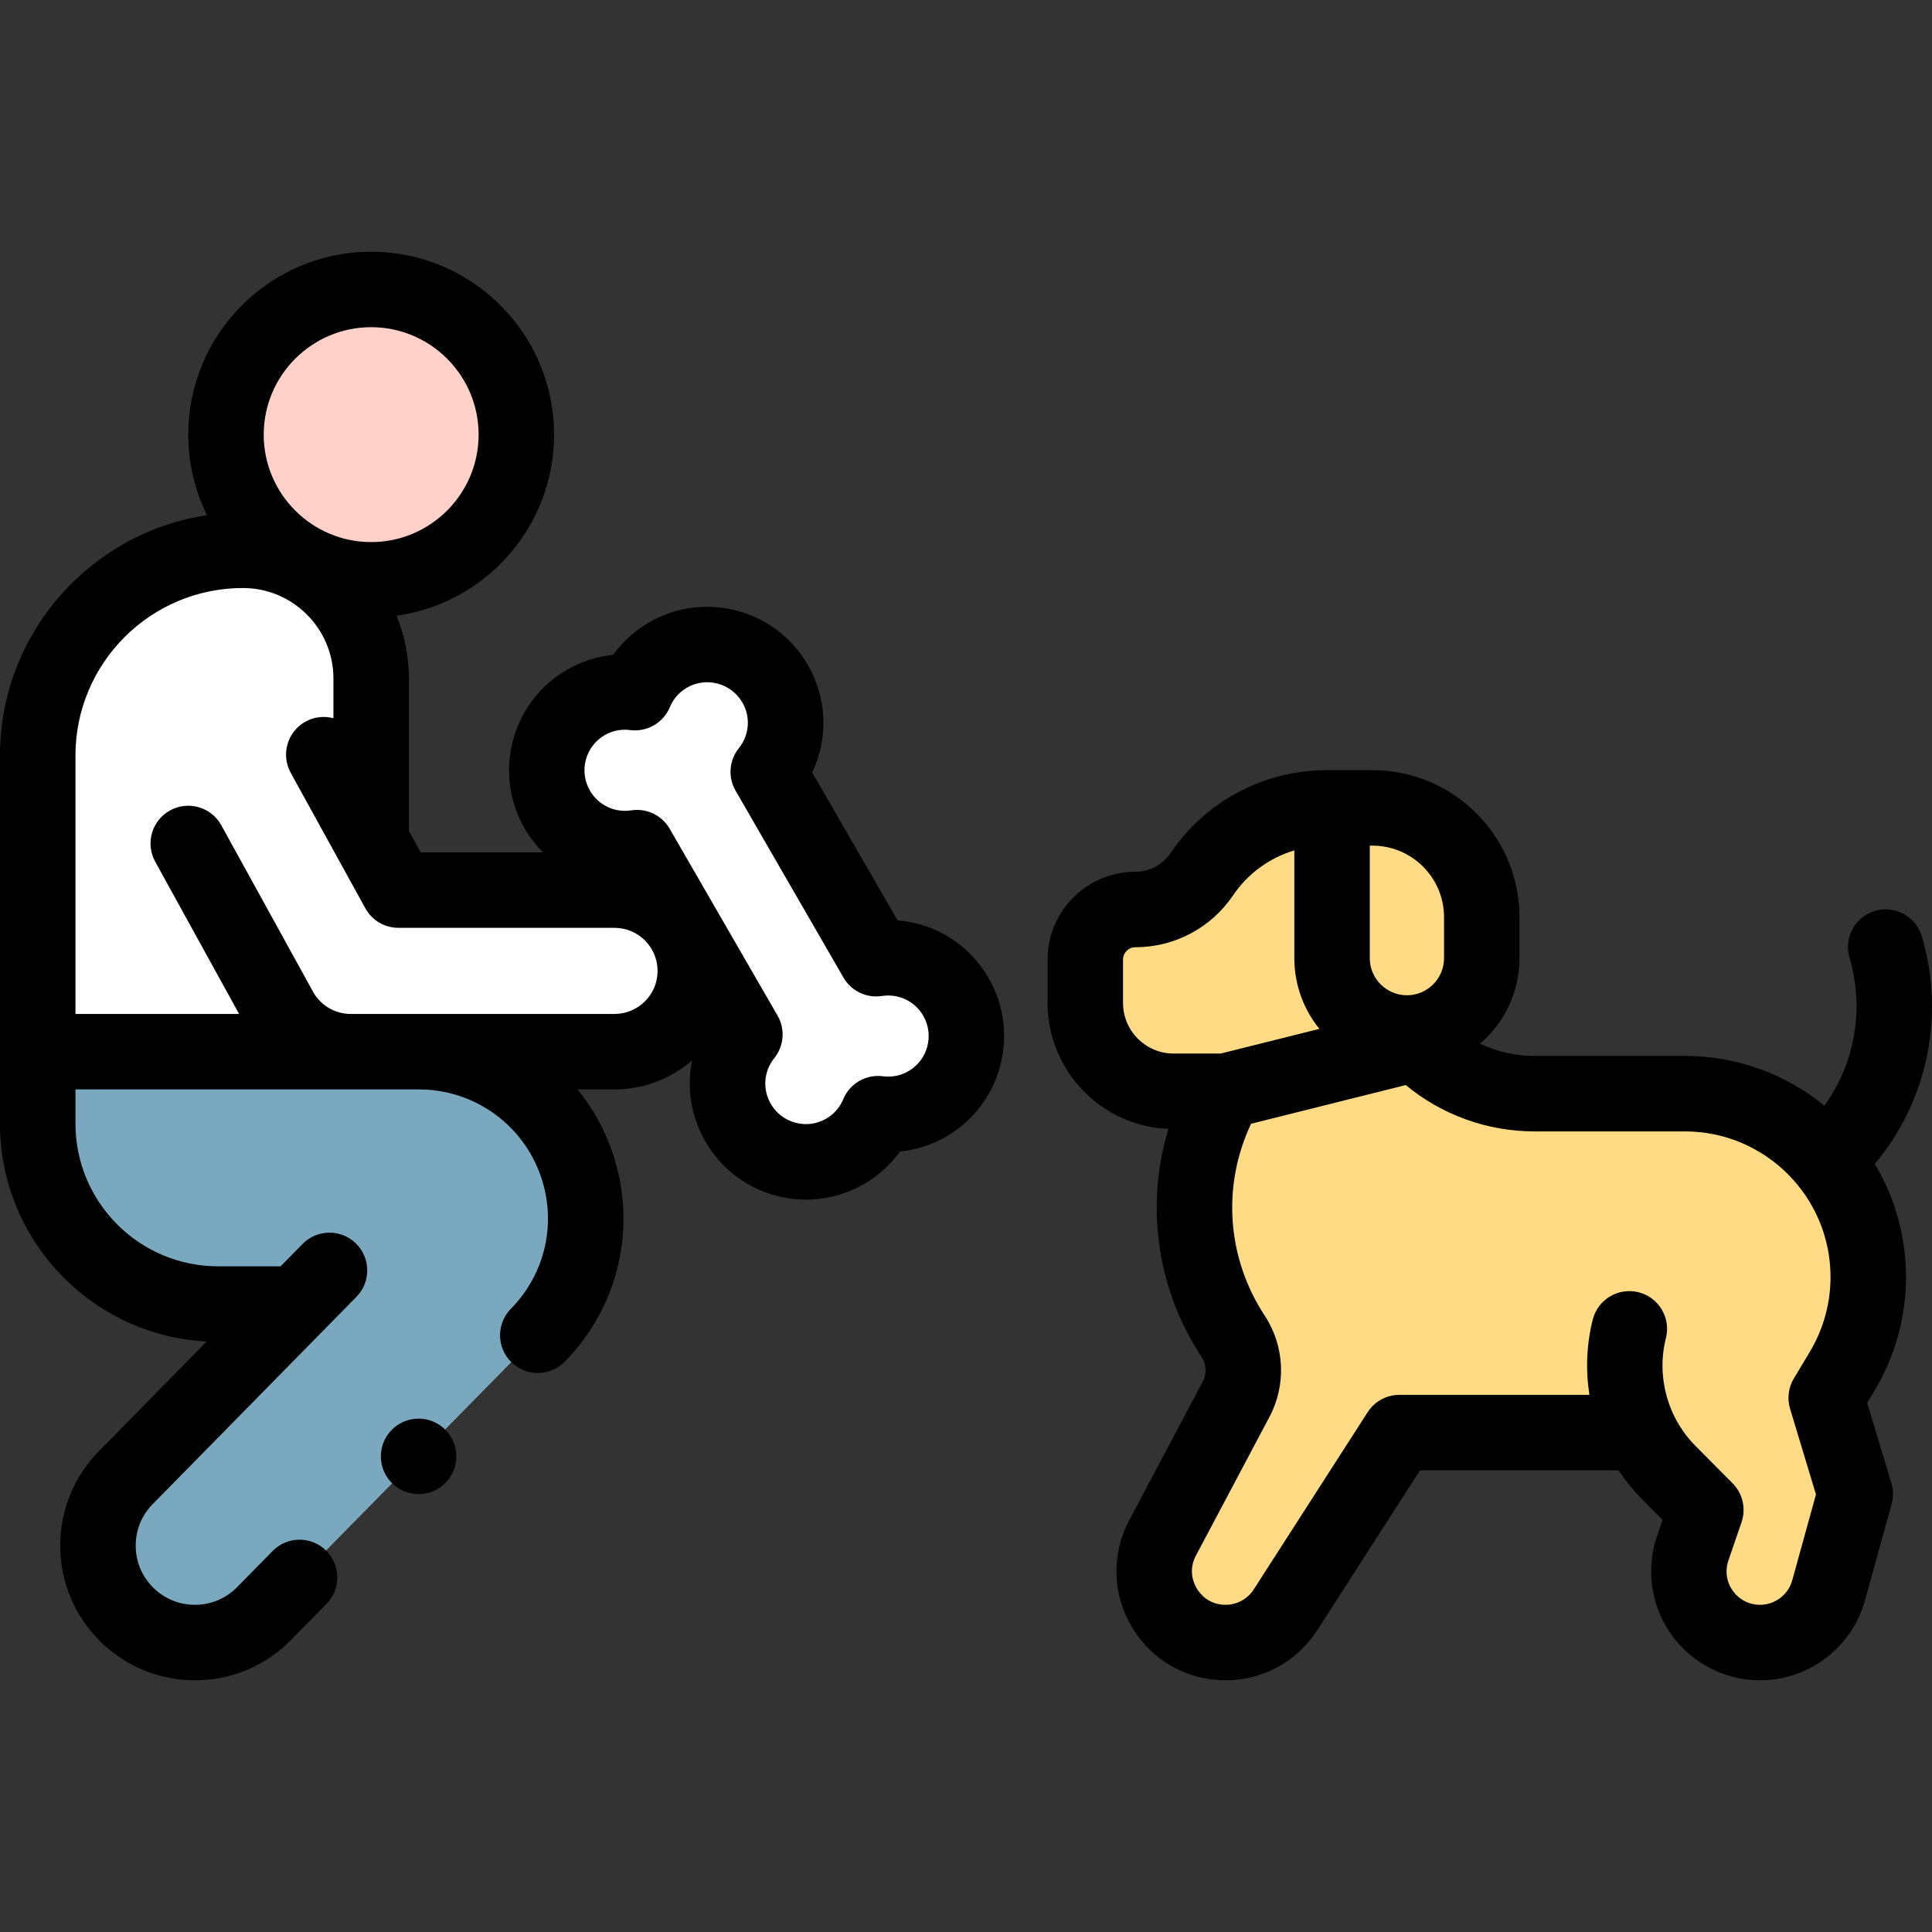 <svg id="Capa_1" enable-background="new 0 0 512.032 512.032" height="512" viewBox="0 0 512.032 512.032" width="512" xmlns="http://www.w3.org/2000/svg"><rect x="0" y="0" width="512.032" height="512.032" fill="#333333" stroke="none"/><g><g fill="#7aa9bf"><path d="m152.87 308.724c5.353 15.798 1.352 33.264-10.345 45.156l-72.553 73.764c-5.028 5.112-11.672 7.675-18.318 7.676-6.504.001-13.011-2.454-18.014-7.375-10.116-9.95-10.251-26.217-.301-36.332l45.222-46.006h-20.775c-26.392 0-47.786-21.395-47.786-47.786v-19.098h101.028c18.936 0 35.765 12.067 41.842 30.001z"/><path d="m78.561 345.607 8.764-8.917"/></g><circle cx="98.368" cy="115.188" fill="#ffd1c8" r="38.476"/><g fill="#ffdb85"><path d="m372.869 273.776c8.304 10.175 20.742 16.079 33.875 16.079h39.808c26.834 0 48.588 21.754 48.588 48.588 0 8.806-2.393 17.447-6.924 24.998l-4.221 7.036 7.696 25.476-7.056 25.531c-2.259 8.175-9.698 13.837-18.179 13.837-12.938 0-22.035-12.73-17.844-24.97l3.486-10.181-9.879-9.954c-9.9-9.975-13.846-24.41-10.397-38.035l.28 27.496h-61.219l-30.192 46.97c-3.475 5.406-9.461 8.674-15.888 8.674-14.239 0-23.357-15.157-16.686-27.736l19.491-36.752c2.8-5.28 2.5-11.667-.783-16.662-12.846-19.541-13.639-44.638-2.053-64.952z"/><path d="m357.325 214.117h-5.707c-13.269 0-25.673 6.585-33.108 17.575-3.956 5.848-10.556 9.351-17.616 9.351-7.324 0-13.261 5.937-13.261 13.261v11.509c0 12.926 10.479 23.405 23.405 23.405h12.937l51.373-12.657z"/><path d="m372.869 273.776c-10.956 0-19.837-8.881-19.837-19.837v-39.822h10.721c15.991 0 28.954 12.963 28.954 28.954v10.868c0 10.955-8.882 19.837-19.838 19.837z"/></g><path d="m162.87 235.903h-57.278l-7.224-13.113v-42.967c0-18.768-15.215-33.983-33.983-33.983-30.036 0-54.385 24.349-54.385 54.385v78.498h152.87c11.824 0 21.41-9.585 21.41-21.41 0-11.824-9.585-21.41-21.41-21.41z" fill="#fff"/><path d="m232.203 254.08-28.59-49.52c5.204-6.483 6.212-15.74 1.805-23.372-5.733-9.93-18.431-13.333-28.361-7.599-4.098 2.366-7.063 5.927-8.754 9.981-4.357-.563-8.923.225-13.021 2.591-9.93 5.733-13.333 18.431-7.599 28.361 4.407 7.633 12.927 11.388 21.143 10.123l28.59 49.52c-5.204 6.484-6.212 15.739-1.805 23.372 5.733 9.93 18.431 13.333 28.361 7.599 4.098-2.366 7.063-5.927 8.754-9.981 4.357.563 8.923-.225 13.021-2.591 9.93-5.733 13.333-18.431 7.599-28.361-4.407-7.633-12.927-11.388-21.143-10.123z" fill="#fff"/><g><path d="m505.141 338.443c0-10.945-3.024-21.194-8.27-29.968 13.909-16.637 18.706-39.12 12.478-60.294-1.559-5.297-7.116-8.333-12.415-6.772-5.299 1.559-8.331 7.117-6.772 12.416 4.004 13.613 1.429 27.992-6.635 39.212-10.092-8.233-22.964-13.181-36.974-13.181h-39.809c-5.096 0-10.03-1.135-14.493-3.259 6.393-5.477 10.456-13.599 10.456-22.657v-10.868c0-21.479-17.475-38.954-38.954-38.954h-12.136c-16.61 0-32.083 8.214-41.392 21.973-2.098 3.102-5.587 4.954-9.332 4.954-12.826 0-23.261 10.435-23.261 23.261v11.509c0 17.959 14.246 32.646 32.03 33.37-6.143 20.218-3.155 42.285 8.805 60.48 1.278 1.944 1.395 4.429.305 6.483l-19.491 36.752c-4.791 9.035-4.504 19.662.768 28.425 5.272 8.764 14.526 13.996 24.753 13.996 9.876 0 18.96-4.959 24.3-13.267l27.24-42.377h52.617c1.785 2.703 3.843 5.247 6.161 7.583l5.504 5.547-1.474 4.305c-3.012 8.796-1.583 18.563 3.822 26.128 5.406 7.565 14.185 12.081 23.482 12.081 12.934 0 24.372-8.707 27.818-21.173l7.056-25.531c.503-1.821.48-3.747-.065-5.555l-6.415-21.237 1.941-3.238c5.464-9.104 8.352-19.528 8.352-30.144zm-142.109-114.326h.721c10.451 0 18.954 8.502 18.954 18.954v10.868c0 5.424-4.413 9.837-9.838 9.837-5.424 0-9.837-4.413-9.837-9.837zm-51.994 55.102c-7.392 0-13.405-6.014-13.405-13.405v-11.509c0-1.798 1.463-3.261 3.261-3.261 10.395 0 20.076-5.14 25.897-13.748 3.931-5.81 9.698-9.961 16.241-11.915v28.558c0 7.094 2.493 13.614 6.642 18.74l-26.135 6.54zm163.384 94.149 6.859 22.708-6.285 22.744c-1.058 3.827-4.57 6.5-8.541 6.5-2.897 0-5.525-1.352-7.21-3.709-1.684-2.357-2.111-5.281-1.173-8.022l3.485-10.181c1.231-3.598.316-7.583-2.363-10.283l-9.879-9.955c-7.384-7.439-10.373-18.374-7.801-28.537 1.355-5.354-1.887-10.793-7.241-12.148-5.353-1.356-10.793 1.887-12.147 7.241-1.669 6.596-1.914 13.384-.886 19.949h-50.358c-3.402 0-6.572 1.73-8.412 4.593l-30.192 46.97c-1.643 2.556-4.438 4.081-7.476 4.081-4.535 0-6.836-3.011-7.615-4.306-.778-1.294-2.36-4.738-.236-8.745l19.492-36.753c4.511-8.508 4.027-18.792-1.262-26.839-10.078-15.33-11.349-34.464-3.617-50.85l41-10.26c9.536 7.888 21.537 12.288 34.18 12.288h39.809c21.277 0 38.588 17.311 38.588 38.588 0 6.992-1.901 13.857-5.5 19.854l-4.221 7.036c-1.451 2.419-1.814 5.337-.998 8.036z"/><path d="m237.886 243.923-22.636-39.206c4.296-9 3.988-19.59-1.172-28.529-8.481-14.689-27.332-19.74-42.022-11.259-3.806 2.197-7.03 5.119-9.543 8.615-4.283.428-8.427 1.76-12.232 3.957-14.688 8.481-19.74 27.332-11.26 42.022 1.373 2.377 3.025 4.508 4.888 6.381h-32.408l-3.133-5.686v-40.394c0-5.886-1.171-11.501-3.277-16.636 23.558-3.284 41.754-23.551 41.754-47.999 0-26.73-21.746-48.476-48.477-48.476-26.729 0-48.476 21.746-48.476 48.476 0 7.663 1.794 14.912 4.974 21.361-31.004 4.613-54.866 31.407-54.866 63.675v97.596c0 30.855 24.312 56.141 54.784 57.708l-28.574 29.071c-6.686 6.797-10.324 15.791-10.245 25.324s3.865 18.465 10.662 25.15c6.718 6.607 15.604 10.246 25.021 10.246h.006c9.646 0 18.684-3.788 25.447-10.664l9.424-9.582c3.872-3.938 3.819-10.269-.118-14.142-3.938-3.875-10.269-3.82-14.142.117l-9.424 9.582c-2.973 3.023-6.946 4.688-11.19 4.688-.001 0-.001 0-.002 0-4.139 0-8.045-1.6-10.998-4.504-2.988-2.939-4.652-6.866-4.688-11.058-.034-4.191 1.565-8.145 4.507-11.135l53.986-54.922c3.871-3.939 3.816-10.27-.122-14.142-3.939-3.873-10.271-3.816-14.142.121l-5.826 5.927h-16.58c-20.835.001-37.786-16.95-37.786-37.785v-9.098h91.028c14.657 0 27.666 9.327 32.371 23.209 4.165 12.295 1.099 25.681-8.004 34.936-3.873 3.937-3.821 10.269.116 14.142 3.939 3.873 10.27 3.82 14.142-.117 14.43-14.669 19.291-35.889 12.688-55.378-2.113-6.234-5.284-11.888-9.27-16.791h9.799c7.852 0 15.034-2.903 20.546-7.682-1.473 7.184-.331 14.803 3.534 21.496 4.107 7.116 10.741 12.207 18.679 14.333 2.649.71 5.339 1.062 8.012 1.062 5.33 0 10.591-1.398 15.332-4.135 3.805-2.197 7.029-5.119 9.542-8.615 4.283-.428 8.427-1.76 12.232-3.957 14.688-8.481 19.74-27.332 11.26-42.022-5.161-8.94-14.179-14.502-24.121-15.281zm-139.518-157.211c15.702 0 28.477 12.774 28.477 28.476s-12.774 28.476-28.477 28.476c-15.701 0-28.476-12.774-28.476-28.476s12.775-28.476 28.476-28.476zm64.502 182.011h-69.926c-4.158 0-7.987-2.263-9.994-5.904l-24.299-44.104c-2.666-4.837-8.749-6.597-13.584-3.933-4.838 2.665-6.599 8.747-3.934 13.584l22.235 40.357h-43.368v-68.498c0-24.474 19.911-44.385 44.385-44.385 13.225 0 23.983 10.759 23.983 23.983v10.519c-2.4-.635-5.036-.392-7.381.9-4.838 2.666-6.599 8.747-3.934 13.584l19.78 35.901c1.759 3.192 5.114 5.174 8.759 5.174h57.277c6.292 0 11.41 5.118 11.41 11.41s-5.117 11.412-11.409 11.412zm77.877 15.181c-2.578 1.488-5.087 1.546-6.741 1.333-4.47-.582-8.774 1.907-10.51 6.067-.641 1.538-1.946 3.683-4.524 5.171-2.488 1.437-5.388 1.82-8.167 1.075-2.776-.744-5.097-2.524-6.534-5.015-2.231-3.864-1.861-8.618.943-12.112 2.581-3.216 2.924-7.688.861-11.26l-28.591-49.52c-1.805-3.125-5.125-5-8.657-5-.505 0-1.015.039-1.524.117-4.426.686-8.731-1.375-10.962-5.239-2.967-5.139-1.199-11.734 3.938-14.701 2.579-1.488 5.088-1.547 6.742-1.334 4.464.575 8.773-1.908 10.51-6.067.641-1.538 1.946-3.683 4.524-5.171 5.14-2.967 11.735-1.199 14.702 3.938 2.23 3.865 1.86 8.62-.944 12.113-2.581 3.216-2.924 7.688-.861 11.26l28.591 49.52c2.062 3.572 6.106 5.508 10.182 4.884 4.436-.682 8.731 1.376 10.962 5.239 2.966 5.14 1.199 11.735-3.94 14.702z"/><circle cx="110.939" cy="385.978" r="10"/></g></g></svg>